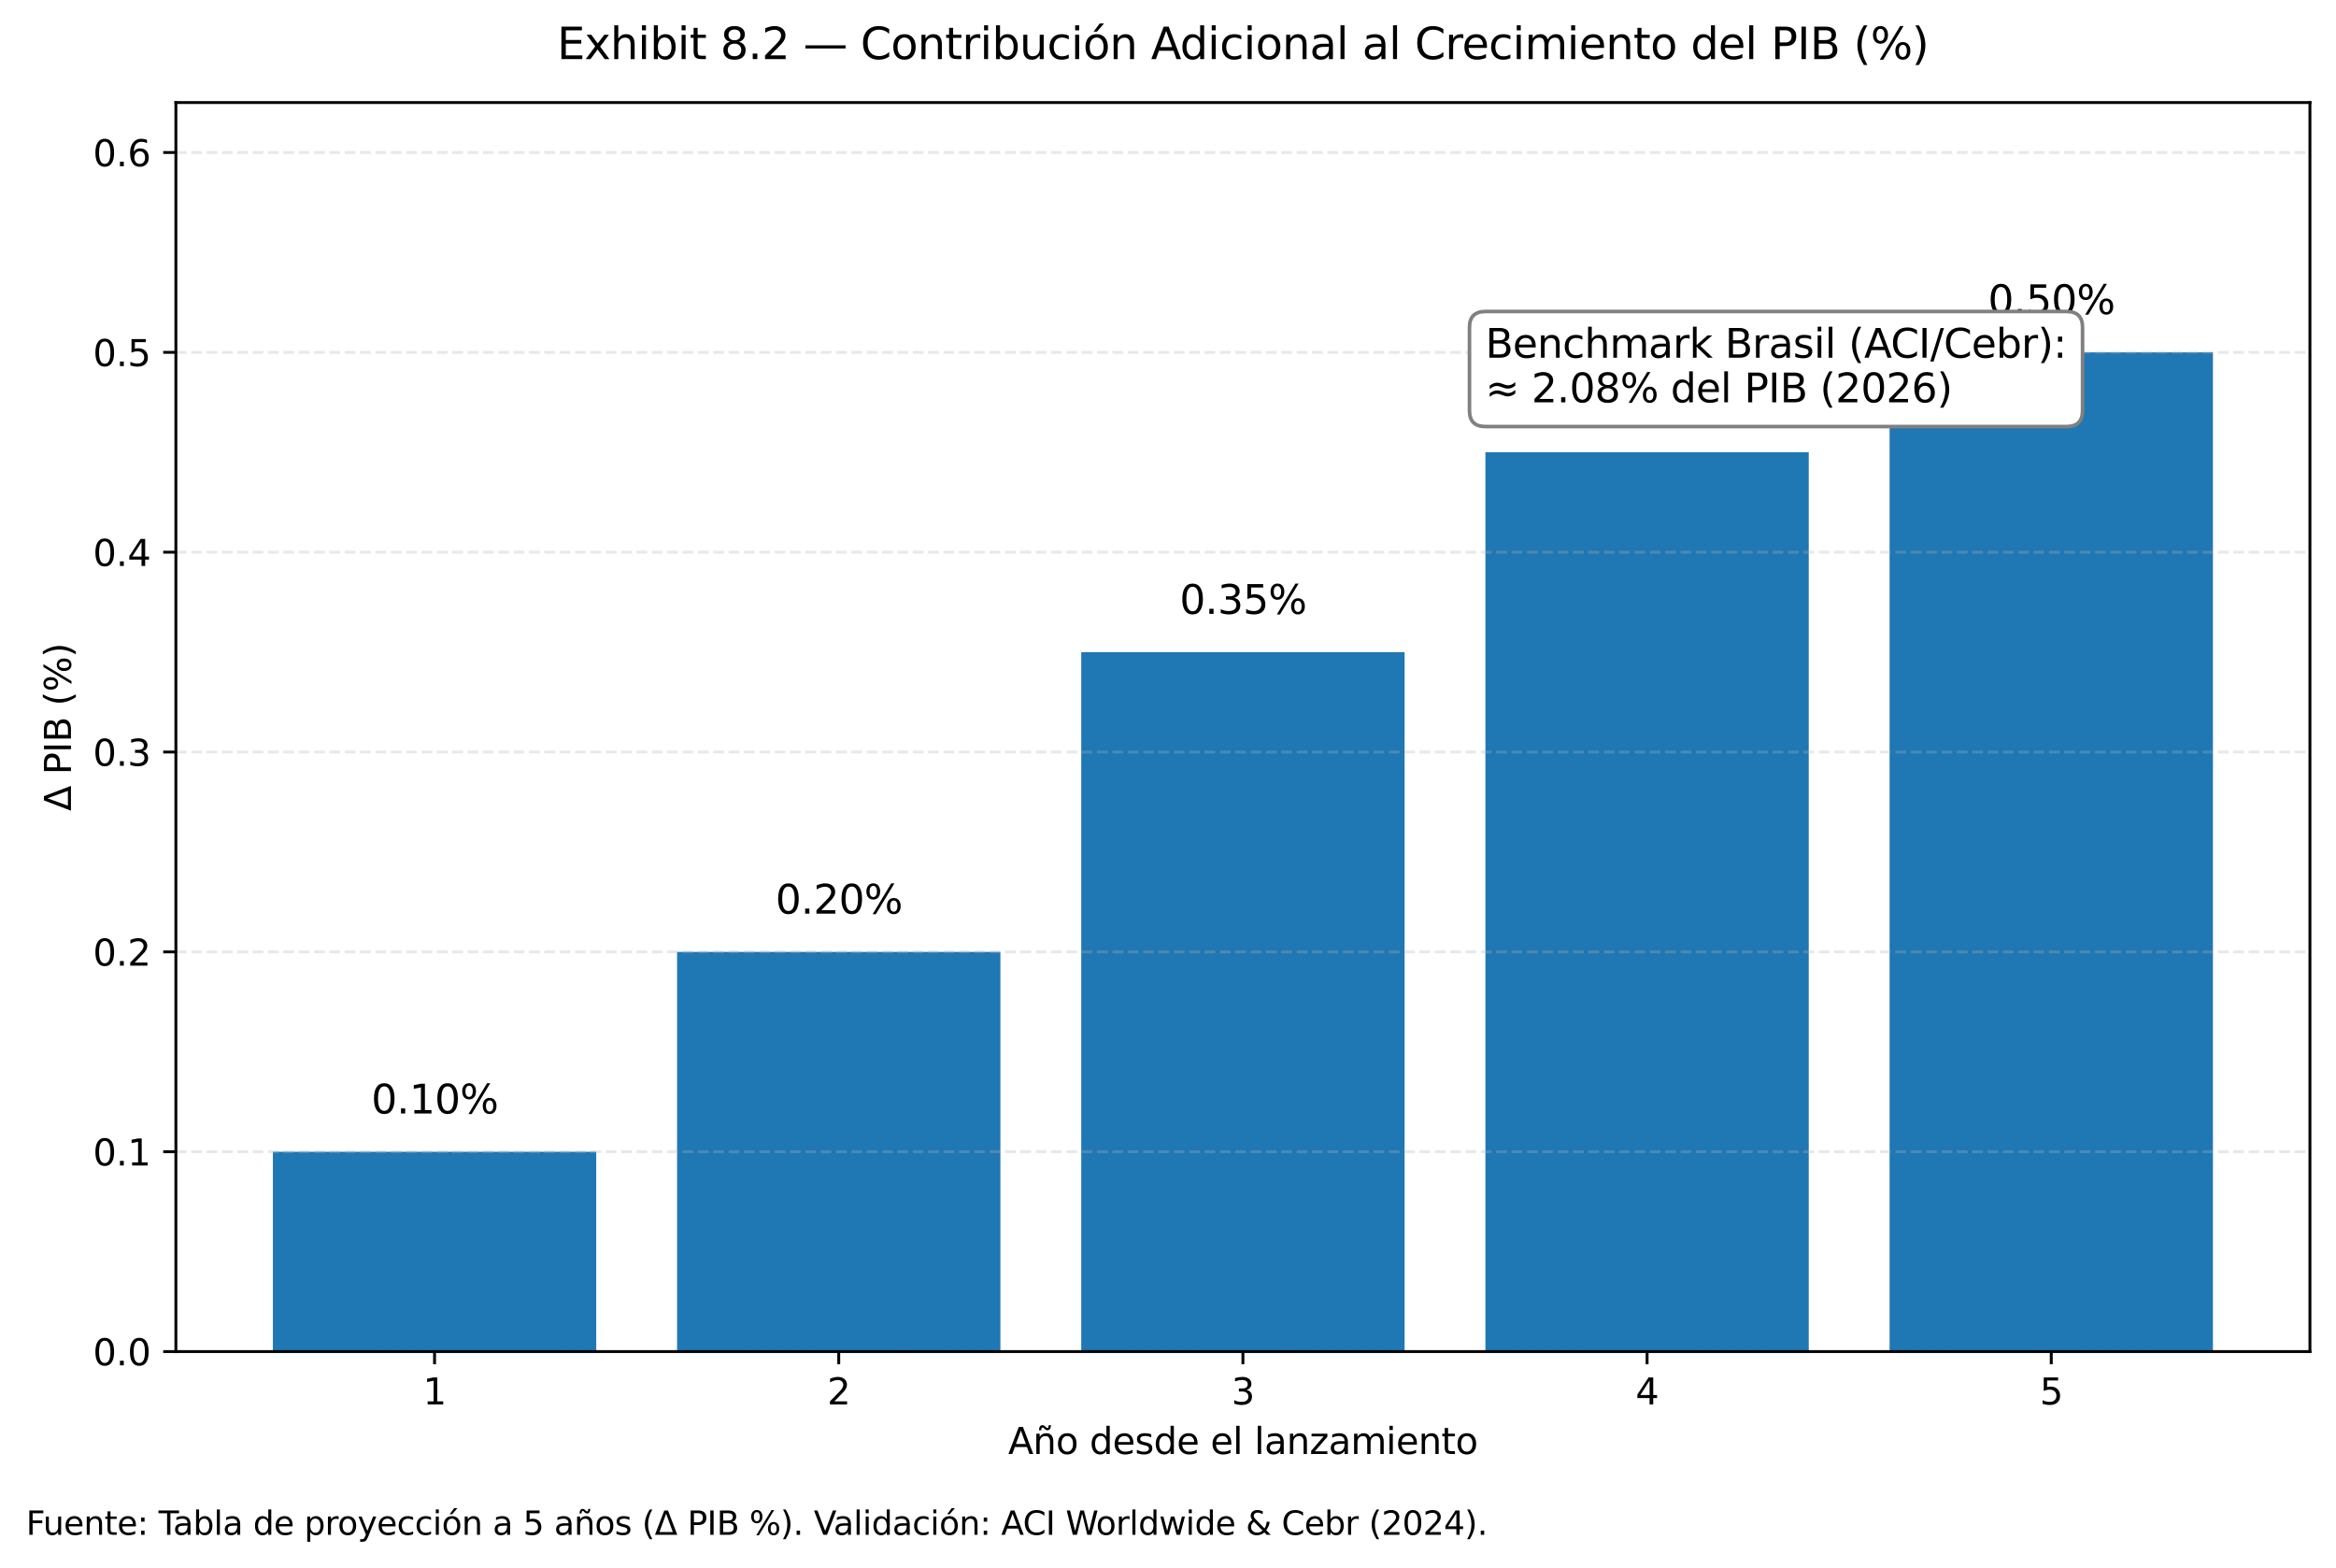 <?xml version="1.0" encoding="utf-8" standalone="no"?>
<!DOCTYPE svg PUBLIC "-//W3C//DTD SVG 1.1//EN"
  "http://www.w3.org/Graphics/SVG/1.1/DTD/svg11.dtd">
<svg xmlns:xlink="http://www.w3.org/1999/xlink" width="645.12pt" height="432.91pt" viewBox="0 0 645.12 432.91" xmlns="http://www.w3.org/2000/svg" version="1.1">
 <defs>
  <style type="text/css">*{stroke-linejoin: round; stroke-linecap: butt}</style>
 </defs>
 <g id="figure_1">
  <g id="patch_1">
   <path d="M -0 432.91 
L 645.12 432.91 
L 645.12 -0 
L -0 -0 
z
" style="fill: #ffffff"/>
  </g>
  <g id="axes_1">
   <g id="patch_2">
    <path d="M 48.575 373.238 
L 637.92 373.238 
L 637.92 28.318 
L 48.575 28.318 
z
" style="fill: #ffffff"/>
   </g>
   <g id="patch_3">
    <path d="M 75.363 373.238 
L 164.658 373.238 
L 164.658 318.051 
L 75.363 318.051 
z
" clip-path="url(#pa8935802e5)" style="fill: #1f77b4"/>
   </g>
   <g id="patch_4">
    <path d="M 186.982 373.238 
L 276.276 373.238 
L 276.276 262.864 
L 186.982 262.864 
z
" clip-path="url(#pa8935802e5)" style="fill: #1f77b4"/>
   </g>
   <g id="patch_5">
    <path d="M 298.6 373.238 
L 387.895 373.238 
L 387.895 180.083 
L 298.6 180.083 
z
" clip-path="url(#pa8935802e5)" style="fill: #1f77b4"/>
   </g>
   <g id="patch_6">
    <path d="M 410.219 373.238 
L 499.513 373.238 
L 499.513 124.896 
L 410.219 124.896 
z
" clip-path="url(#pa8935802e5)" style="fill: #1f77b4"/>
   </g>
   <g id="patch_7">
    <path d="M 521.837 373.238 
L 611.132 373.238 
L 611.132 97.302 
L 521.837 97.302 
z
" clip-path="url(#pa8935802e5)" style="fill: #1f77b4"/>
   </g>
   <g id="matplotlib.axis_1">
    <g id="xtick_1">
     <g id="line2d_1">
      <defs>
       <path id="mb6696c29e8" d="M 0 0 
L 0 3.5 
" style="stroke: #000000; stroke-width: 0.8"/>
      </defs>
      <g>
       <use xlink:href="#mb6696c29e8" x="120.011" y="373.238" style="stroke: #000000; stroke-width: 0.8"/>
      </g>
     </g>
     <g id="text_1">
      <!-- 1 -->
      <g transform="translate(116.83 387.837) scale(0.1 -0.1)">
       <defs>
        <path id="DejaVuSans-31" d="M 794 531 
L 1825 531 
L 1825 4091 
L 703 3866 
L 703 4441 
L 1819 4666 
L 2450 4666 
L 2450 531 
L 3481 531 
L 3481 0 
L 794 0 
L 794 531 
z
" transform="scale(0.016)"/>
       </defs>
       <use xlink:href="#DejaVuSans-31"/>
      </g>
     </g>
    </g>
    <g id="xtick_2">
     <g id="line2d_2">
      <g>
       <use xlink:href="#mb6696c29e8" x="231.629" y="373.238" style="stroke: #000000; stroke-width: 0.8"/>
      </g>
     </g>
     <g id="text_2">
      <!-- 2 -->
      <g transform="translate(228.448 387.837) scale(0.1 -0.1)">
       <defs>
        <path id="DejaVuSans-32" d="M 1228 531 
L 3431 531 
L 3431 0 
L 469 0 
L 469 531 
Q 828 903 1448 1529 
Q 2069 2156 2228 2338 
Q 2531 2678 2651 2914 
Q 2772 3150 2772 3378 
Q 2772 3750 2511 3984 
Q 2250 4219 1831 4219 
Q 1534 4219 1204 4116 
Q 875 4013 500 3803 
L 500 4441 
Q 881 4594 1212 4672 
Q 1544 4750 1819 4750 
Q 2544 4750 2975 4387 
Q 3406 4025 3406 3419 
Q 3406 3131 3298 2873 
Q 3191 2616 2906 2266 
Q 2828 2175 2409 1742 
Q 1991 1309 1228 531 
z
" transform="scale(0.016)"/>
       </defs>
       <use xlink:href="#DejaVuSans-32"/>
      </g>
     </g>
    </g>
    <g id="xtick_3">
     <g id="line2d_3">
      <g>
       <use xlink:href="#mb6696c29e8" x="343.248" y="373.238" style="stroke: #000000; stroke-width: 0.8"/>
      </g>
     </g>
     <g id="text_3">
      <!-- 3 -->
      <g transform="translate(340.066 387.837) scale(0.1 -0.1)">
       <defs>
        <path id="DejaVuSans-33" d="M 2597 2516 
Q 3050 2419 3304 2112 
Q 3559 1806 3559 1356 
Q 3559 666 3084 287 
Q 2609 -91 1734 -91 
Q 1441 -91 1130 -33 
Q 819 25 488 141 
L 488 750 
Q 750 597 1062 519 
Q 1375 441 1716 441 
Q 2309 441 2620 675 
Q 2931 909 2931 1356 
Q 2931 1769 2642 2001 
Q 2353 2234 1838 2234 
L 1294 2234 
L 1294 2753 
L 1863 2753 
Q 2328 2753 2575 2939 
Q 2822 3125 2822 3475 
Q 2822 3834 2567 4026 
Q 2313 4219 1838 4219 
Q 1578 4219 1281 4162 
Q 984 4106 628 3988 
L 628 4550 
Q 988 4650 1302 4700 
Q 1616 4750 1894 4750 
Q 2613 4750 3031 4423 
Q 3450 4097 3450 3541 
Q 3450 3153 3228 2886 
Q 3006 2619 2597 2516 
z
" transform="scale(0.016)"/>
       </defs>
       <use xlink:href="#DejaVuSans-33"/>
      </g>
     </g>
    </g>
    <g id="xtick_4">
     <g id="line2d_4">
      <g>
       <use xlink:href="#mb6696c29e8" x="454.866" y="373.238" style="stroke: #000000; stroke-width: 0.8"/>
      </g>
     </g>
     <g id="text_4">
      <!-- 4 -->
      <g transform="translate(451.685 387.837) scale(0.1 -0.1)">
       <defs>
        <path id="DejaVuSans-34" d="M 2419 4116 
L 825 1625 
L 2419 1625 
L 2419 4116 
z
M 2253 4666 
L 3047 4666 
L 3047 1625 
L 3713 1625 
L 3713 1100 
L 3047 1100 
L 3047 0 
L 2419 0 
L 2419 1100 
L 313 1100 
L 313 1709 
L 2253 4666 
z
" transform="scale(0.016)"/>
       </defs>
       <use xlink:href="#DejaVuSans-34"/>
      </g>
     </g>
    </g>
    <g id="xtick_5">
     <g id="line2d_5">
      <g>
       <use xlink:href="#mb6696c29e8" x="566.484" y="373.238" style="stroke: #000000; stroke-width: 0.8"/>
      </g>
     </g>
     <g id="text_5">
      <!-- 5 -->
      <g transform="translate(563.303 387.837) scale(0.1 -0.1)">
       <defs>
        <path id="DejaVuSans-35" d="M 691 4666 
L 3169 4666 
L 3169 4134 
L 1269 4134 
L 1269 2991 
Q 1406 3038 1543 3061 
Q 1681 3084 1819 3084 
Q 2600 3084 3056 2656 
Q 3513 2228 3513 1497 
Q 3513 744 3044 326 
Q 2575 -91 1722 -91 
Q 1428 -91 1123 -41 
Q 819 9 494 109 
L 494 744 
Q 775 591 1075 516 
Q 1375 441 1709 441 
Q 2250 441 2565 725 
Q 2881 1009 2881 1497 
Q 2881 1984 2565 2268 
Q 2250 2553 1709 2553 
Q 1456 2553 1204 2497 
Q 953 2441 691 2322 
L 691 4666 
z
" transform="scale(0.016)"/>
       </defs>
       <use xlink:href="#DejaVuSans-35"/>
      </g>
     </g>
    </g>
    <g id="text_6">
     <!-- Año desde el lanzamiento -->
     <g transform="translate(278.426 401.515) scale(0.1 -0.1)">
      <defs>
       <path id="DejaVuSans-41" d="M 2188 4044 
L 1331 1722 
L 3047 1722 
L 2188 4044 
z
M 1831 4666 
L 2547 4666 
L 4325 0 
L 3669 0 
L 3244 1197 
L 1141 1197 
L 716 0 
L 50 0 
L 1831 4666 
z
" transform="scale(0.016)"/>
       <path id="DejaVuSans-f1" d="M 3513 2113 
L 3513 0 
L 2938 0 
L 2938 2094 
Q 2938 2591 2744 2837 
Q 2550 3084 2163 3084 
Q 1697 3084 1428 2787 
Q 1159 2491 1159 1978 
L 1159 0 
L 581 0 
L 581 3500 
L 1159 3500 
L 1159 2956 
Q 1366 3272 1645 3428 
Q 1925 3584 2291 3584 
Q 2894 3584 3203 3211 
Q 3513 2838 3513 2113 
z
M 2060 4281 
L 1881 4453 
Q 1813 4516 1761 4545 
Q 1710 4575 1669 4575 
Q 1550 4575 1494 4461 
Q 1438 4347 1431 4091 
L 1041 4091 
Q 1047 4513 1206 4742 
Q 1366 4972 1650 4972 
Q 1769 4972 1869 4928 
Q 1969 4884 2085 4781 
L 2263 4609 
Q 2331 4547 2383 4517 
Q 2435 4488 2475 4488 
Q 2594 4488 2650 4602 
Q 2706 4716 2713 4972 
L 3103 4972 
Q 3097 4550 2937 4320 
Q 2778 4091 2494 4091 
Q 2375 4091 2275 4134 
Q 2175 4178 2060 4281 
z
" transform="scale(0.016)"/>
       <path id="DejaVuSans-6f" d="M 1959 3097 
Q 1497 3097 1228 2736 
Q 959 2375 959 1747 
Q 959 1119 1226 758 
Q 1494 397 1959 397 
Q 2419 397 2687 759 
Q 2956 1122 2956 1747 
Q 2956 2369 2687 2733 
Q 2419 3097 1959 3097 
z
M 1959 3584 
Q 2709 3584 3137 3096 
Q 3566 2609 3566 1747 
Q 3566 888 3137 398 
Q 2709 -91 1959 -91 
Q 1206 -91 779 398 
Q 353 888 353 1747 
Q 353 2609 779 3096 
Q 1206 3584 1959 3584 
z
" transform="scale(0.016)"/>
       <path id="DejaVuSans-20" transform="scale(0.016)"/>
       <path id="DejaVuSans-64" d="M 2906 2969 
L 2906 4863 
L 3481 4863 
L 3481 0 
L 2906 0 
L 2906 525 
Q 2725 213 2448 61 
Q 2172 -91 1784 -91 
Q 1150 -91 751 415 
Q 353 922 353 1747 
Q 353 2572 751 3078 
Q 1150 3584 1784 3584 
Q 2172 3584 2448 3432 
Q 2725 3281 2906 2969 
z
M 947 1747 
Q 947 1113 1208 752 
Q 1469 391 1925 391 
Q 2381 391 2643 752 
Q 2906 1113 2906 1747 
Q 2906 2381 2643 2742 
Q 2381 3103 1925 3103 
Q 1469 3103 1208 2742 
Q 947 2381 947 1747 
z
" transform="scale(0.016)"/>
       <path id="DejaVuSans-65" d="M 3597 1894 
L 3597 1613 
L 953 1613 
Q 991 1019 1311 708 
Q 1631 397 2203 397 
Q 2534 397 2845 478 
Q 3156 559 3463 722 
L 3463 178 
Q 3153 47 2828 -22 
Q 2503 -91 2169 -91 
Q 1331 -91 842 396 
Q 353 884 353 1716 
Q 353 2575 817 3079 
Q 1281 3584 2069 3584 
Q 2775 3584 3186 3129 
Q 3597 2675 3597 1894 
z
M 3022 2063 
Q 3016 2534 2758 2815 
Q 2500 3097 2075 3097 
Q 1594 3097 1305 2825 
Q 1016 2553 972 2059 
L 3022 2063 
z
" transform="scale(0.016)"/>
       <path id="DejaVuSans-73" d="M 2834 3397 
L 2834 2853 
Q 2591 2978 2328 3040 
Q 2066 3103 1784 3103 
Q 1356 3103 1142 2972 
Q 928 2841 928 2578 
Q 928 2378 1081 2264 
Q 1234 2150 1697 2047 
L 1894 2003 
Q 2506 1872 2764 1633 
Q 3022 1394 3022 966 
Q 3022 478 2636 193 
Q 2250 -91 1575 -91 
Q 1294 -91 989 -36 
Q 684 19 347 128 
L 347 722 
Q 666 556 975 473 
Q 1284 391 1588 391 
Q 1994 391 2212 530 
Q 2431 669 2431 922 
Q 2431 1156 2273 1281 
Q 2116 1406 1581 1522 
L 1381 1569 
Q 847 1681 609 1914 
Q 372 2147 372 2553 
Q 372 3047 722 3315 
Q 1072 3584 1716 3584 
Q 2034 3584 2315 3537 
Q 2597 3491 2834 3397 
z
" transform="scale(0.016)"/>
       <path id="DejaVuSans-6c" d="M 603 4863 
L 1178 4863 
L 1178 0 
L 603 0 
L 603 4863 
z
" transform="scale(0.016)"/>
       <path id="DejaVuSans-61" d="M 2194 1759 
Q 1497 1759 1228 1600 
Q 959 1441 959 1056 
Q 959 750 1161 570 
Q 1363 391 1709 391 
Q 2188 391 2477 730 
Q 2766 1069 2766 1631 
L 2766 1759 
L 2194 1759 
z
M 3341 1997 
L 3341 0 
L 2766 0 
L 2766 531 
Q 2569 213 2275 61 
Q 1981 -91 1556 -91 
Q 1019 -91 701 211 
Q 384 513 384 1019 
Q 384 1609 779 1909 
Q 1175 2209 1959 2209 
L 2766 2209 
L 2766 2266 
Q 2766 2663 2505 2880 
Q 2244 3097 1772 3097 
Q 1472 3097 1187 3025 
Q 903 2953 641 2809 
L 641 3341 
Q 956 3463 1253 3523 
Q 1550 3584 1831 3584 
Q 2591 3584 2966 3190 
Q 3341 2797 3341 1997 
z
" transform="scale(0.016)"/>
       <path id="DejaVuSans-6e" d="M 3513 2113 
L 3513 0 
L 2938 0 
L 2938 2094 
Q 2938 2591 2744 2837 
Q 2550 3084 2163 3084 
Q 1697 3084 1428 2787 
Q 1159 2491 1159 1978 
L 1159 0 
L 581 0 
L 581 3500 
L 1159 3500 
L 1159 2956 
Q 1366 3272 1645 3428 
Q 1925 3584 2291 3584 
Q 2894 3584 3203 3211 
Q 3513 2838 3513 2113 
z
" transform="scale(0.016)"/>
       <path id="DejaVuSans-7a" d="M 353 3500 
L 3084 3500 
L 3084 2975 
L 922 459 
L 3084 459 
L 3084 0 
L 275 0 
L 275 525 
L 2438 3041 
L 353 3041 
L 353 3500 
z
" transform="scale(0.016)"/>
       <path id="DejaVuSans-6d" d="M 3328 2828 
Q 3544 3216 3844 3400 
Q 4144 3584 4550 3584 
Q 5097 3584 5394 3201 
Q 5691 2819 5691 2113 
L 5691 0 
L 5113 0 
L 5113 2094 
Q 5113 2597 4934 2840 
Q 4756 3084 4391 3084 
Q 3944 3084 3684 2787 
Q 3425 2491 3425 1978 
L 3425 0 
L 2847 0 
L 2847 2094 
Q 2847 2600 2669 2842 
Q 2491 3084 2119 3084 
Q 1678 3084 1418 2786 
Q 1159 2488 1159 1978 
L 1159 0 
L 581 0 
L 581 3500 
L 1159 3500 
L 1159 2956 
Q 1356 3278 1631 3431 
Q 1906 3584 2284 3584 
Q 2666 3584 2933 3390 
Q 3200 3197 3328 2828 
z
" transform="scale(0.016)"/>
       <path id="DejaVuSans-69" d="M 603 3500 
L 1178 3500 
L 1178 0 
L 603 0 
L 603 3500 
z
M 603 4863 
L 1178 4863 
L 1178 4134 
L 603 4134 
L 603 4863 
z
" transform="scale(0.016)"/>
       <path id="DejaVuSans-74" d="M 1172 4494 
L 1172 3500 
L 2356 3500 
L 2356 3053 
L 1172 3053 
L 1172 1153 
Q 1172 725 1289 603 
Q 1406 481 1766 481 
L 2356 481 
L 2356 0 
L 1766 0 
Q 1100 0 847 248 
Q 594 497 594 1153 
L 594 3053 
L 172 3053 
L 172 3500 
L 594 3500 
L 594 4494 
L 1172 4494 
z
" transform="scale(0.016)"/>
      </defs>
      <use xlink:href="#DejaVuSans-41"/>
      <use xlink:href="#DejaVuSans-f1" transform="translate(68.408 0)"/>
      <use xlink:href="#DejaVuSans-6f" transform="translate(131.787 0)"/>
      <use xlink:href="#DejaVuSans-20" transform="translate(192.969 0)"/>
      <use xlink:href="#DejaVuSans-64" transform="translate(224.756 0)"/>
      <use xlink:href="#DejaVuSans-65" transform="translate(288.232 0)"/>
      <use xlink:href="#DejaVuSans-73" transform="translate(349.756 0)"/>
      <use xlink:href="#DejaVuSans-64" transform="translate(401.855 0)"/>
      <use xlink:href="#DejaVuSans-65" transform="translate(465.332 0)"/>
      <use xlink:href="#DejaVuSans-20" transform="translate(526.855 0)"/>
      <use xlink:href="#DejaVuSans-65" transform="translate(558.643 0)"/>
      <use xlink:href="#DejaVuSans-6c" transform="translate(620.166 0)"/>
      <use xlink:href="#DejaVuSans-20" transform="translate(647.949 0)"/>
      <use xlink:href="#DejaVuSans-6c" transform="translate(679.736 0)"/>
      <use xlink:href="#DejaVuSans-61" transform="translate(707.52 0)"/>
      <use xlink:href="#DejaVuSans-6e" transform="translate(768.799 0)"/>
      <use xlink:href="#DejaVuSans-7a" transform="translate(832.178 0)"/>
      <use xlink:href="#DejaVuSans-61" transform="translate(884.668 0)"/>
      <use xlink:href="#DejaVuSans-6d" transform="translate(945.947 0)"/>
      <use xlink:href="#DejaVuSans-69" transform="translate(1043.359 0)"/>
      <use xlink:href="#DejaVuSans-65" transform="translate(1071.143 0)"/>
      <use xlink:href="#DejaVuSans-6e" transform="translate(1132.666 0)"/>
      <use xlink:href="#DejaVuSans-74" transform="translate(1196.045 0)"/>
      <use xlink:href="#DejaVuSans-6f" transform="translate(1235.254 0)"/>
     </g>
    </g>
   </g>
   <g id="matplotlib.axis_2">
    <g id="ytick_1">
     <g id="line2d_6">
      <path d="M 48.575 373.238 
L 637.92 373.238 
" clip-path="url(#pa8935802e5)" style="fill: none; stroke-dasharray: 2.96,1.28; stroke-dashoffset: 0; stroke: #b0b0b0; stroke-opacity: 0.3; stroke-width: 0.8"/>
     </g>
     <g id="line2d_7">
      <defs>
       <path id="m78b0bf4c7f" d="M 0 0 
L -3.5 0 
" style="stroke: #000000; stroke-width: 0.8"/>
      </defs>
      <g>
       <use xlink:href="#m78b0bf4c7f" x="48.575" y="373.238" style="stroke: #000000; stroke-width: 0.8"/>
      </g>
     </g>
     <g id="text_7">
      <!-- 0.0 -->
      <g transform="translate(25.672 377.037) scale(0.1 -0.1)">
       <defs>
        <path id="DejaVuSans-30" d="M 2034 4250 
Q 1547 4250 1301 3770 
Q 1056 3291 1056 2328 
Q 1056 1369 1301 889 
Q 1547 409 2034 409 
Q 2525 409 2770 889 
Q 3016 1369 3016 2328 
Q 3016 3291 2770 3770 
Q 2525 4250 2034 4250 
z
M 2034 4750 
Q 2819 4750 3233 4129 
Q 3647 3509 3647 2328 
Q 3647 1150 3233 529 
Q 2819 -91 2034 -91 
Q 1250 -91 836 529 
Q 422 1150 422 2328 
Q 422 3509 836 4129 
Q 1250 4750 2034 4750 
z
" transform="scale(0.016)"/>
        <path id="DejaVuSans-2e" d="M 684 794 
L 1344 794 
L 1344 0 
L 684 0 
L 684 794 
z
" transform="scale(0.016)"/>
       </defs>
       <use xlink:href="#DejaVuSans-30"/>
       <use xlink:href="#DejaVuSans-2e" transform="translate(63.623 0)"/>
       <use xlink:href="#DejaVuSans-30" transform="translate(95.41 0)"/>
      </g>
     </g>
    </g>
    <g id="ytick_2">
     <g id="line2d_8">
      <path d="M 48.575 318.051 
L 637.92 318.051 
" clip-path="url(#pa8935802e5)" style="fill: none; stroke-dasharray: 2.96,1.28; stroke-dashoffset: 0; stroke: #b0b0b0; stroke-opacity: 0.3; stroke-width: 0.8"/>
     </g>
     <g id="line2d_9">
      <g>
       <use xlink:href="#m78b0bf4c7f" x="48.575" y="318.051" style="stroke: #000000; stroke-width: 0.8"/>
      </g>
     </g>
     <g id="text_8">
      <!-- 0.1 -->
      <g transform="translate(25.672 321.85) scale(0.1 -0.1)">
       <use xlink:href="#DejaVuSans-30"/>
       <use xlink:href="#DejaVuSans-2e" transform="translate(63.623 0)"/>
       <use xlink:href="#DejaVuSans-31" transform="translate(95.41 0)"/>
      </g>
     </g>
    </g>
    <g id="ytick_3">
     <g id="line2d_10">
      <path d="M 48.575 262.864 
L 637.92 262.864 
" clip-path="url(#pa8935802e5)" style="fill: none; stroke-dasharray: 2.96,1.28; stroke-dashoffset: 0; stroke: #b0b0b0; stroke-opacity: 0.3; stroke-width: 0.8"/>
     </g>
     <g id="line2d_11">
      <g>
       <use xlink:href="#m78b0bf4c7f" x="48.575" y="262.864" style="stroke: #000000; stroke-width: 0.8"/>
      </g>
     </g>
     <g id="text_9">
      <!-- 0.2 -->
      <g transform="translate(25.672 266.663) scale(0.1 -0.1)">
       <use xlink:href="#DejaVuSans-30"/>
       <use xlink:href="#DejaVuSans-2e" transform="translate(63.623 0)"/>
       <use xlink:href="#DejaVuSans-32" transform="translate(95.41 0)"/>
      </g>
     </g>
    </g>
    <g id="ytick_4">
     <g id="line2d_12">
      <path d="M 48.575 207.677 
L 637.92 207.677 
" clip-path="url(#pa8935802e5)" style="fill: none; stroke-dasharray: 2.96,1.28; stroke-dashoffset: 0; stroke: #b0b0b0; stroke-opacity: 0.3; stroke-width: 0.8"/>
     </g>
     <g id="line2d_13">
      <g>
       <use xlink:href="#m78b0bf4c7f" x="48.575" y="207.677" style="stroke: #000000; stroke-width: 0.8"/>
      </g>
     </g>
     <g id="text_10">
      <!-- 0.3 -->
      <g transform="translate(25.672 211.476) scale(0.1 -0.1)">
       <use xlink:href="#DejaVuSans-30"/>
       <use xlink:href="#DejaVuSans-2e" transform="translate(63.623 0)"/>
       <use xlink:href="#DejaVuSans-33" transform="translate(95.41 0)"/>
      </g>
     </g>
    </g>
    <g id="ytick_5">
     <g id="line2d_14">
      <path d="M 48.575 152.489 
L 637.92 152.489 
" clip-path="url(#pa8935802e5)" style="fill: none; stroke-dasharray: 2.96,1.28; stroke-dashoffset: 0; stroke: #b0b0b0; stroke-opacity: 0.3; stroke-width: 0.8"/>
     </g>
     <g id="line2d_15">
      <g>
       <use xlink:href="#m78b0bf4c7f" x="48.575" y="152.489" style="stroke: #000000; stroke-width: 0.8"/>
      </g>
     </g>
     <g id="text_11">
      <!-- 0.4 -->
      <g transform="translate(25.672 156.289) scale(0.1 -0.1)">
       <use xlink:href="#DejaVuSans-30"/>
       <use xlink:href="#DejaVuSans-2e" transform="translate(63.623 0)"/>
       <use xlink:href="#DejaVuSans-34" transform="translate(95.41 0)"/>
      </g>
     </g>
    </g>
    <g id="ytick_6">
     <g id="line2d_16">
      <path d="M 48.575 97.302 
L 637.92 97.302 
" clip-path="url(#pa8935802e5)" style="fill: none; stroke-dasharray: 2.96,1.28; stroke-dashoffset: 0; stroke: #b0b0b0; stroke-opacity: 0.3; stroke-width: 0.8"/>
     </g>
     <g id="line2d_17">
      <g>
       <use xlink:href="#m78b0bf4c7f" x="48.575" y="97.302" style="stroke: #000000; stroke-width: 0.8"/>
      </g>
     </g>
     <g id="text_12">
      <!-- 0.5 -->
      <g transform="translate(25.672 101.101) scale(0.1 -0.1)">
       <use xlink:href="#DejaVuSans-30"/>
       <use xlink:href="#DejaVuSans-2e" transform="translate(63.623 0)"/>
       <use xlink:href="#DejaVuSans-35" transform="translate(95.41 0)"/>
      </g>
     </g>
    </g>
    <g id="ytick_7">
     <g id="line2d_18">
      <path d="M 48.575 42.115 
L 637.92 42.115 
" clip-path="url(#pa8935802e5)" style="fill: none; stroke-dasharray: 2.96,1.28; stroke-dashoffset: 0; stroke: #b0b0b0; stroke-opacity: 0.3; stroke-width: 0.8"/>
     </g>
     <g id="line2d_19">
      <g>
       <use xlink:href="#m78b0bf4c7f" x="48.575" y="42.115" style="stroke: #000000; stroke-width: 0.8"/>
      </g>
     </g>
     <g id="text_13">
      <!-- 0.6 -->
      <g transform="translate(25.672 45.914) scale(0.1 -0.1)">
       <defs>
        <path id="DejaVuSans-36" d="M 2113 2584 
Q 1688 2584 1439 2293 
Q 1191 2003 1191 1497 
Q 1191 994 1439 701 
Q 1688 409 2113 409 
Q 2538 409 2786 701 
Q 3034 994 3034 1497 
Q 3034 2003 2786 2293 
Q 2538 2584 2113 2584 
z
M 3366 4563 
L 3366 3988 
Q 3128 4100 2886 4159 
Q 2644 4219 2406 4219 
Q 1781 4219 1451 3797 
Q 1122 3375 1075 2522 
Q 1259 2794 1537 2939 
Q 1816 3084 2150 3084 
Q 2853 3084 3261 2657 
Q 3669 2231 3669 1497 
Q 3669 778 3244 343 
Q 2819 -91 2113 -91 
Q 1303 -91 875 529 
Q 447 1150 447 2328 
Q 447 3434 972 4092 
Q 1497 4750 2381 4750 
Q 2619 4750 2861 4703 
Q 3103 4656 3366 4563 
z
" transform="scale(0.016)"/>
       </defs>
       <use xlink:href="#DejaVuSans-30"/>
       <use xlink:href="#DejaVuSans-2e" transform="translate(63.623 0)"/>
       <use xlink:href="#DejaVuSans-36" transform="translate(95.41 0)"/>
      </g>
     </g>
    </g>
    <g id="text_14">
     <!-- Δ PIB (%) -->
     <g transform="translate(19.592 223.949) rotate(-90) scale(0.1 -0.1)">
      <defs>
       <path id="DejaVuSans-394" d="M 2188 4044 
L 906 525 
L 3472 525 
L 2188 4044 
z
M 50 0 
L 1831 4666 
L 2547 4666 
L 4325 0 
L 50 0 
z
" transform="scale(0.016)"/>
       <path id="DejaVuSans-50" d="M 1259 4147 
L 1259 2394 
L 2053 2394 
Q 2494 2394 2734 2622 
Q 2975 2850 2975 3272 
Q 2975 3691 2734 3919 
Q 2494 4147 2053 4147 
L 1259 4147 
z
M 628 4666 
L 2053 4666 
Q 2838 4666 3239 4311 
Q 3641 3956 3641 3272 
Q 3641 2581 3239 2228 
Q 2838 1875 2053 1875 
L 1259 1875 
L 1259 0 
L 628 0 
L 628 4666 
z
" transform="scale(0.016)"/>
       <path id="DejaVuSans-49" d="M 628 4666 
L 1259 4666 
L 1259 0 
L 628 0 
L 628 4666 
z
" transform="scale(0.016)"/>
       <path id="DejaVuSans-42" d="M 1259 2228 
L 1259 519 
L 2272 519 
Q 2781 519 3026 730 
Q 3272 941 3272 1375 
Q 3272 1813 3026 2020 
Q 2781 2228 2272 2228 
L 1259 2228 
z
M 1259 4147 
L 1259 2741 
L 2194 2741 
Q 2656 2741 2882 2914 
Q 3109 3088 3109 3444 
Q 3109 3797 2882 3972 
Q 2656 4147 2194 4147 
L 1259 4147 
z
M 628 4666 
L 2241 4666 
Q 2963 4666 3353 4366 
Q 3744 4066 3744 3513 
Q 3744 3084 3544 2831 
Q 3344 2578 2956 2516 
Q 3422 2416 3680 2098 
Q 3938 1781 3938 1306 
Q 3938 681 3513 340 
Q 3088 0 2303 0 
L 628 0 
L 628 4666 
z
" transform="scale(0.016)"/>
       <path id="DejaVuSans-28" d="M 1984 4856 
Q 1566 4138 1362 3434 
Q 1159 2731 1159 2009 
Q 1159 1288 1364 580 
Q 1569 -128 1984 -844 
L 1484 -844 
Q 1016 -109 783 600 
Q 550 1309 550 2009 
Q 550 2706 781 3412 
Q 1013 4119 1484 4856 
L 1984 4856 
z
" transform="scale(0.016)"/>
       <path id="DejaVuSans-25" d="M 4653 2053 
Q 4381 2053 4226 1822 
Q 4072 1591 4072 1178 
Q 4072 772 4226 539 
Q 4381 306 4653 306 
Q 4919 306 5073 539 
Q 5228 772 5228 1178 
Q 5228 1588 5073 1820 
Q 4919 2053 4653 2053 
z
M 4653 2450 
Q 5147 2450 5437 2106 
Q 5728 1763 5728 1178 
Q 5728 594 5436 251 
Q 5144 -91 4653 -91 
Q 4153 -91 3862 251 
Q 3572 594 3572 1178 
Q 3572 1766 3864 2108 
Q 4156 2450 4653 2450 
z
M 1428 4353 
Q 1159 4353 1004 4120 
Q 850 3888 850 3481 
Q 850 3069 1003 2837 
Q 1156 2606 1428 2606 
Q 1700 2606 1854 2837 
Q 2009 3069 2009 3481 
Q 2009 3884 1853 4118 
Q 1697 4353 1428 4353 
z
M 4250 4750 
L 4750 4750 
L 1831 -91 
L 1331 -91 
L 4250 4750 
z
M 1428 4750 
Q 1922 4750 2215 4408 
Q 2509 4066 2509 3481 
Q 2509 2891 2217 2550 
Q 1925 2209 1428 2209 
Q 931 2209 642 2551 
Q 353 2894 353 3481 
Q 353 4063 643 4406 
Q 934 4750 1428 4750 
z
" transform="scale(0.016)"/>
       <path id="DejaVuSans-29" d="M 513 4856 
L 1013 4856 
Q 1481 4119 1714 3412 
Q 1947 2706 1947 2009 
Q 1947 1309 1714 600 
Q 1481 -109 1013 -844 
L 513 -844 
Q 928 -128 1133 580 
Q 1338 1288 1338 2009 
Q 1338 2731 1133 3434 
Q 928 4138 513 4856 
z
" transform="scale(0.016)"/>
      </defs>
      <use xlink:href="#DejaVuSans-394"/>
      <use xlink:href="#DejaVuSans-20" transform="translate(68.408 0)"/>
      <use xlink:href="#DejaVuSans-50" transform="translate(100.195 0)"/>
      <use xlink:href="#DejaVuSans-49" transform="translate(160.498 0)"/>
      <use xlink:href="#DejaVuSans-42" transform="translate(189.99 0)"/>
      <use xlink:href="#DejaVuSans-20" transform="translate(258.594 0)"/>
      <use xlink:href="#DejaVuSans-28" transform="translate(290.381 0)"/>
      <use xlink:href="#DejaVuSans-25" transform="translate(329.395 0)"/>
      <use xlink:href="#DejaVuSans-29" transform="translate(424.414 0)"/>
     </g>
    </g>
   </g>
   <g id="patch_8">
    <path d="M 48.575 373.238 
L 48.575 28.318 
" style="fill: none; stroke: #000000; stroke-width: 0.8; stroke-linejoin: miter; stroke-linecap: square"/>
   </g>
   <g id="patch_9">
    <path d="M 637.92 373.238 
L 637.92 28.318 
" style="fill: none; stroke: #000000; stroke-width: 0.8; stroke-linejoin: miter; stroke-linecap: square"/>
   </g>
   <g id="patch_10">
    <path d="M 48.575 373.238 
L 637.92 373.238 
" style="fill: none; stroke: #000000; stroke-width: 0.8; stroke-linejoin: miter; stroke-linecap: square"/>
   </g>
   <g id="patch_11">
    <path d="M 48.575 28.318 
L 637.92 28.318 
" style="fill: none; stroke: #000000; stroke-width: 0.8; stroke-linejoin: miter; stroke-linecap: square"/>
   </g>
   <g id="text_15">
    <!-- 0.10% -->
    <g transform="translate(102.539 307.485) scale(0.11 -0.11)">
     <use xlink:href="#DejaVuSans-30"/>
     <use xlink:href="#DejaVuSans-2e" transform="translate(63.623 0)"/>
     <use xlink:href="#DejaVuSans-31" transform="translate(95.41 0)"/>
     <use xlink:href="#DejaVuSans-30" transform="translate(159.033 0)"/>
     <use xlink:href="#DejaVuSans-25" transform="translate(222.656 0)"/>
    </g>
   </g>
   <g id="text_16">
    <!-- 0.20% -->
    <g transform="translate(214.157 252.298) scale(0.11 -0.11)">
     <use xlink:href="#DejaVuSans-30"/>
     <use xlink:href="#DejaVuSans-2e" transform="translate(63.623 0)"/>
     <use xlink:href="#DejaVuSans-32" transform="translate(95.41 0)"/>
     <use xlink:href="#DejaVuSans-30" transform="translate(159.033 0)"/>
     <use xlink:href="#DejaVuSans-25" transform="translate(222.656 0)"/>
    </g>
   </g>
   <g id="text_17">
    <!-- 0.35% -->
    <g transform="translate(325.776 169.517) scale(0.11 -0.11)">
     <use xlink:href="#DejaVuSans-30"/>
     <use xlink:href="#DejaVuSans-2e" transform="translate(63.623 0)"/>
     <use xlink:href="#DejaVuSans-33" transform="translate(95.41 0)"/>
     <use xlink:href="#DejaVuSans-35" transform="translate(159.033 0)"/>
     <use xlink:href="#DejaVuSans-25" transform="translate(222.656 0)"/>
    </g>
   </g>
   <g id="text_18">
    <!-- 0.45% -->
    <g transform="translate(437.394 114.33) scale(0.11 -0.11)">
     <use xlink:href="#DejaVuSans-30"/>
     <use xlink:href="#DejaVuSans-2e" transform="translate(63.623 0)"/>
     <use xlink:href="#DejaVuSans-34" transform="translate(95.41 0)"/>
     <use xlink:href="#DejaVuSans-35" transform="translate(159.033 0)"/>
     <use xlink:href="#DejaVuSans-25" transform="translate(222.656 0)"/>
    </g>
   </g>
   <g id="text_19">
    <!-- 0.50% -->
    <g transform="translate(549.012 86.736) scale(0.11 -0.11)">
     <use xlink:href="#DejaVuSans-30"/>
     <use xlink:href="#DejaVuSans-2e" transform="translate(63.623 0)"/>
     <use xlink:href="#DejaVuSans-35" transform="translate(95.41 0)"/>
     <use xlink:href="#DejaVuSans-30" transform="translate(159.033 0)"/>
     <use xlink:href="#DejaVuSans-25" transform="translate(222.656 0)"/>
    </g>
   </g>
   <g id="patch_12">
    <path d="M 492.471 101.784 
Q 528.481 99.603 563.376 97.49 
" style="fill: none; stroke: #000000; stroke-linecap: round"/>
    <path d="M 558.851 95.56 
L 563.376 97.49 
L 559.117 99.952 
" style="fill: none; stroke: #000000; stroke-linecap: round"/>
   </g>
   <g id="text_20">
    <g id="patch_13">
     <path d="M 410.219 117.787 
L 570.724 117.787 
Q 575.124 117.787 575.124 113.387 
L 575.124 90.423 
Q 575.124 86.023 570.724 86.023 
L 410.219 86.023 
Q 405.819 86.023 405.819 90.423 
L 405.819 113.387 
Q 405.819 117.787 410.219 117.787 
z
" style="fill: #ffffff; stroke: #808080; stroke-linejoin: miter"/>
    </g>
    <!-- Benchmark Brasil (ACI/Cebr): -->
    <g transform="translate(410.219 98.781) scale(0.11 -0.11)">
     <defs>
      <path id="DejaVuSans-63" d="M 3122 3366 
L 3122 2828 
Q 2878 2963 2633 3030 
Q 2388 3097 2138 3097 
Q 1578 3097 1268 2742 
Q 959 2388 959 1747 
Q 959 1106 1268 751 
Q 1578 397 2138 397 
Q 2388 397 2633 464 
Q 2878 531 3122 666 
L 3122 134 
Q 2881 22 2623 -34 
Q 2366 -91 2075 -91 
Q 1284 -91 818 406 
Q 353 903 353 1747 
Q 353 2603 823 3093 
Q 1294 3584 2113 3584 
Q 2378 3584 2631 3529 
Q 2884 3475 3122 3366 
z
" transform="scale(0.016)"/>
      <path id="DejaVuSans-68" d="M 3513 2113 
L 3513 0 
L 2938 0 
L 2938 2094 
Q 2938 2591 2744 2837 
Q 2550 3084 2163 3084 
Q 1697 3084 1428 2787 
Q 1159 2491 1159 1978 
L 1159 0 
L 581 0 
L 581 4863 
L 1159 4863 
L 1159 2956 
Q 1366 3272 1645 3428 
Q 1925 3584 2291 3584 
Q 2894 3584 3203 3211 
Q 3513 2838 3513 2113 
z
" transform="scale(0.016)"/>
      <path id="DejaVuSans-72" d="M 2631 2963 
Q 2534 3019 2420 3045 
Q 2306 3072 2169 3072 
Q 1681 3072 1420 2755 
Q 1159 2438 1159 1844 
L 1159 0 
L 581 0 
L 581 3500 
L 1159 3500 
L 1159 2956 
Q 1341 3275 1631 3429 
Q 1922 3584 2338 3584 
Q 2397 3584 2469 3576 
Q 2541 3569 2628 3553 
L 2631 2963 
z
" transform="scale(0.016)"/>
      <path id="DejaVuSans-6b" d="M 581 4863 
L 1159 4863 
L 1159 1991 
L 2875 3500 
L 3609 3500 
L 1753 1863 
L 3688 0 
L 2938 0 
L 1159 1709 
L 1159 0 
L 581 0 
L 581 4863 
z
" transform="scale(0.016)"/>
      <path id="DejaVuSans-43" d="M 4122 4306 
L 4122 3641 
Q 3803 3938 3442 4084 
Q 3081 4231 2675 4231 
Q 1875 4231 1450 3742 
Q 1025 3253 1025 2328 
Q 1025 1406 1450 917 
Q 1875 428 2675 428 
Q 3081 428 3442 575 
Q 3803 722 4122 1019 
L 4122 359 
Q 3791 134 3420 21 
Q 3050 -91 2638 -91 
Q 1578 -91 968 557 
Q 359 1206 359 2328 
Q 359 3453 968 4101 
Q 1578 4750 2638 4750 
Q 3056 4750 3426 4639 
Q 3797 4528 4122 4306 
z
" transform="scale(0.016)"/>
      <path id="DejaVuSans-2f" d="M 1625 4666 
L 2156 4666 
L 531 -594 
L 0 -594 
L 1625 4666 
z
" transform="scale(0.016)"/>
      <path id="DejaVuSans-62" d="M 3116 1747 
Q 3116 2381 2855 2742 
Q 2594 3103 2138 3103 
Q 1681 3103 1420 2742 
Q 1159 2381 1159 1747 
Q 1159 1113 1420 752 
Q 1681 391 2138 391 
Q 2594 391 2855 752 
Q 3116 1113 3116 1747 
z
M 1159 2969 
Q 1341 3281 1617 3432 
Q 1894 3584 2278 3584 
Q 2916 3584 3314 3078 
Q 3713 2572 3713 1747 
Q 3713 922 3314 415 
Q 2916 -91 2278 -91 
Q 1894 -91 1617 61 
Q 1341 213 1159 525 
L 1159 0 
L 581 0 
L 581 4863 
L 1159 4863 
L 1159 2969 
z
" transform="scale(0.016)"/>
      <path id="DejaVuSans-3a" d="M 750 794 
L 1409 794 
L 1409 0 
L 750 0 
L 750 794 
z
M 750 3309 
L 1409 3309 
L 1409 2516 
L 750 2516 
L 750 3309 
z
" transform="scale(0.016)"/>
     </defs>
     <use xlink:href="#DejaVuSans-42"/>
     <use xlink:href="#DejaVuSans-65" transform="translate(68.604 0)"/>
     <use xlink:href="#DejaVuSans-6e" transform="translate(130.127 0)"/>
     <use xlink:href="#DejaVuSans-63" transform="translate(193.506 0)"/>
     <use xlink:href="#DejaVuSans-68" transform="translate(248.486 0)"/>
     <use xlink:href="#DejaVuSans-6d" transform="translate(311.865 0)"/>
     <use xlink:href="#DejaVuSans-61" transform="translate(409.277 0)"/>
     <use xlink:href="#DejaVuSans-72" transform="translate(470.557 0)"/>
     <use xlink:href="#DejaVuSans-6b" transform="translate(511.67 0)"/>
     <use xlink:href="#DejaVuSans-20" transform="translate(569.58 0)"/>
     <use xlink:href="#DejaVuSans-42" transform="translate(601.367 0)"/>
     <use xlink:href="#DejaVuSans-72" transform="translate(669.971 0)"/>
     <use xlink:href="#DejaVuSans-61" transform="translate(711.084 0)"/>
     <use xlink:href="#DejaVuSans-73" transform="translate(772.363 0)"/>
     <use xlink:href="#DejaVuSans-69" transform="translate(824.463 0)"/>
     <use xlink:href="#DejaVuSans-6c" transform="translate(852.246 0)"/>
     <use xlink:href="#DejaVuSans-20" transform="translate(880.029 0)"/>
     <use xlink:href="#DejaVuSans-28" transform="translate(911.816 0)"/>
     <use xlink:href="#DejaVuSans-41" transform="translate(950.83 0)"/>
     <use xlink:href="#DejaVuSans-43" transform="translate(1017.488 0)"/>
     <use xlink:href="#DejaVuSans-49" transform="translate(1087.312 0)"/>
     <use xlink:href="#DejaVuSans-2f" transform="translate(1116.805 0)"/>
     <use xlink:href="#DejaVuSans-43" transform="translate(1150.496 0)"/>
     <use xlink:href="#DejaVuSans-65" transform="translate(1220.32 0)"/>
     <use xlink:href="#DejaVuSans-62" transform="translate(1281.844 0)"/>
     <use xlink:href="#DejaVuSans-72" transform="translate(1345.32 0)"/>
     <use xlink:href="#DejaVuSans-29" transform="translate(1386.434 0)"/>
     <use xlink:href="#DejaVuSans-3a" transform="translate(1425.447 0)"/>
    </g>
    <!-- ≈ 2.08% del PIB (2026) -->
    <g transform="translate(410.219 111.099) scale(0.11 -0.11)">
     <defs>
      <path id="DejaVuSans-2248" d="M 4684 1947 
L 4684 1388 
Q 4356 1144 4076 1036 
Q 3797 928 3494 928 
Q 3150 928 2694 1113 
Q 2663 1125 2641 1134 
Q 2622 1141 2575 1159 
Q 2091 1350 1797 1350 
Q 1522 1350 1253 1231 
Q 984 1113 678 850 
L 678 1409 
Q 1006 1653 1286 1761 
Q 1566 1869 1869 1869 
Q 2213 1869 2672 1684 
Q 2706 1669 2722 1663 
Q 2741 1656 2788 1638 
Q 3272 1447 3566 1447 
Q 3834 1447 4098 1564 
Q 4363 1681 4684 1947 
z
M 4684 3163 
L 4684 2606 
Q 4356 2359 4076 2251 
Q 3797 2144 3494 2144 
Q 3150 2144 2694 2328 
Q 2663 2341 2641 2350 
Q 2622 2356 2575 2375 
Q 2091 2566 1797 2566 
Q 1522 2566 1253 2447 
Q 984 2328 678 2069 
L 678 2625 
Q 1006 2869 1286 2976 
Q 1566 3084 1869 3084 
Q 2213 3084 2672 2900 
Q 2703 2888 2719 2881 
Q 2741 2872 2788 2853 
Q 3272 2663 3566 2663 
Q 3834 2663 4098 2780 
Q 4363 2897 4684 3163 
z
" transform="scale(0.016)"/>
      <path id="DejaVuSans-38" d="M 2034 2216 
Q 1584 2216 1326 1975 
Q 1069 1734 1069 1313 
Q 1069 891 1326 650 
Q 1584 409 2034 409 
Q 2484 409 2743 651 
Q 3003 894 3003 1313 
Q 3003 1734 2745 1975 
Q 2488 2216 2034 2216 
z
M 1403 2484 
Q 997 2584 770 2862 
Q 544 3141 544 3541 
Q 544 4100 942 4425 
Q 1341 4750 2034 4750 
Q 2731 4750 3128 4425 
Q 3525 4100 3525 3541 
Q 3525 3141 3298 2862 
Q 3072 2584 2669 2484 
Q 3125 2378 3379 2068 
Q 3634 1759 3634 1313 
Q 3634 634 3220 271 
Q 2806 -91 2034 -91 
Q 1263 -91 848 271 
Q 434 634 434 1313 
Q 434 1759 690 2068 
Q 947 2378 1403 2484 
z
M 1172 3481 
Q 1172 3119 1398 2916 
Q 1625 2713 2034 2713 
Q 2441 2713 2670 2916 
Q 2900 3119 2900 3481 
Q 2900 3844 2670 4047 
Q 2441 4250 2034 4250 
Q 1625 4250 1398 4047 
Q 1172 3844 1172 3481 
z
" transform="scale(0.016)"/>
     </defs>
     <use xlink:href="#DejaVuSans-2248"/>
     <use xlink:href="#DejaVuSans-20" transform="translate(83.789 0)"/>
     <use xlink:href="#DejaVuSans-32" transform="translate(115.576 0)"/>
     <use xlink:href="#DejaVuSans-2e" transform="translate(179.199 0)"/>
     <use xlink:href="#DejaVuSans-30" transform="translate(210.986 0)"/>
     <use xlink:href="#DejaVuSans-38" transform="translate(274.609 0)"/>
     <use xlink:href="#DejaVuSans-25" transform="translate(338.232 0)"/>
     <use xlink:href="#DejaVuSans-20" transform="translate(433.252 0)"/>
     <use xlink:href="#DejaVuSans-64" transform="translate(465.039 0)"/>
     <use xlink:href="#DejaVuSans-65" transform="translate(528.516 0)"/>
     <use xlink:href="#DejaVuSans-6c" transform="translate(590.039 0)"/>
     <use xlink:href="#DejaVuSans-20" transform="translate(617.822 0)"/>
     <use xlink:href="#DejaVuSans-50" transform="translate(649.609 0)"/>
     <use xlink:href="#DejaVuSans-49" transform="translate(709.912 0)"/>
     <use xlink:href="#DejaVuSans-42" transform="translate(739.404 0)"/>
     <use xlink:href="#DejaVuSans-20" transform="translate(808.008 0)"/>
     <use xlink:href="#DejaVuSans-28" transform="translate(839.795 0)"/>
     <use xlink:href="#DejaVuSans-32" transform="translate(878.809 0)"/>
     <use xlink:href="#DejaVuSans-30" transform="translate(942.432 0)"/>
     <use xlink:href="#DejaVuSans-32" transform="translate(1006.055 0)"/>
     <use xlink:href="#DejaVuSans-36" transform="translate(1069.678 0)"/>
     <use xlink:href="#DejaVuSans-29" transform="translate(1133.301 0)"/>
    </g>
   </g>
   <g id="text_21">
    <!-- Exhibit 8.2 — Contribución Adicional al Crecimiento del PIB (%) -->
    <g transform="translate(153.838 16.318) scale(0.12 -0.12)">
     <defs>
      <path id="DejaVuSans-45" d="M 628 4666 
L 3578 4666 
L 3578 4134 
L 1259 4134 
L 1259 2753 
L 3481 2753 
L 3481 2222 
L 1259 2222 
L 1259 531 
L 3634 531 
L 3634 0 
L 628 0 
L 628 4666 
z
" transform="scale(0.016)"/>
      <path id="DejaVuSans-78" d="M 3513 3500 
L 2247 1797 
L 3578 0 
L 2900 0 
L 1881 1375 
L 863 0 
L 184 0 
L 1544 1831 
L 300 3500 
L 978 3500 
L 1906 2253 
L 2834 3500 
L 3513 3500 
z
" transform="scale(0.016)"/>
      <path id="DejaVuSans-2014" d="M 313 1978 
L 6088 1978 
L 6088 1528 
L 313 1528 
L 313 1978 
z
" transform="scale(0.016)"/>
      <path id="DejaVuSans-75" d="M 544 1381 
L 544 3500 
L 1119 3500 
L 1119 1403 
Q 1119 906 1312 657 
Q 1506 409 1894 409 
Q 2359 409 2629 706 
Q 2900 1003 2900 1516 
L 2900 3500 
L 3475 3500 
L 3475 0 
L 2900 0 
L 2900 538 
Q 2691 219 2414 64 
Q 2138 -91 1772 -91 
Q 1169 -91 856 284 
Q 544 659 544 1381 
z
M 1991 3584 
L 1991 3584 
z
" transform="scale(0.016)"/>
      <path id="DejaVuSans-f3" d="M 1959 3097 
Q 1497 3097 1228 2736 
Q 959 2375 959 1747 
Q 959 1119 1226 758 
Q 1494 397 1959 397 
Q 2419 397 2687 759 
Q 2956 1122 2956 1747 
Q 2956 2369 2687 2733 
Q 2419 3097 1959 3097 
z
M 1959 3584 
Q 2709 3584 3137 3096 
Q 3566 2609 3566 1747 
Q 3566 888 3137 398 
Q 2709 -91 1959 -91 
Q 1206 -91 779 398 
Q 353 888 353 1747 
Q 353 2609 779 3096 
Q 1206 3584 1959 3584 
z
M 2394 5119 
L 3016 5119 
L 1998 3944 
L 1519 3944 
L 2394 5119 
z
" transform="scale(0.016)"/>
     </defs>
     <use xlink:href="#DejaVuSans-45"/>
     <use xlink:href="#DejaVuSans-78" transform="translate(63.184 0)"/>
     <use xlink:href="#DejaVuSans-68" transform="translate(122.363 0)"/>
     <use xlink:href="#DejaVuSans-69" transform="translate(185.742 0)"/>
     <use xlink:href="#DejaVuSans-62" transform="translate(213.525 0)"/>
     <use xlink:href="#DejaVuSans-69" transform="translate(277.002 0)"/>
     <use xlink:href="#DejaVuSans-74" transform="translate(304.785 0)"/>
     <use xlink:href="#DejaVuSans-20" transform="translate(343.994 0)"/>
     <use xlink:href="#DejaVuSans-38" transform="translate(375.781 0)"/>
     <use xlink:href="#DejaVuSans-2e" transform="translate(439.404 0)"/>
     <use xlink:href="#DejaVuSans-32" transform="translate(471.191 0)"/>
     <use xlink:href="#DejaVuSans-20" transform="translate(534.814 0)"/>
     <use xlink:href="#DejaVuSans-2014" transform="translate(566.602 0)"/>
     <use xlink:href="#DejaVuSans-20" transform="translate(666.602 0)"/>
     <use xlink:href="#DejaVuSans-43" transform="translate(698.389 0)"/>
     <use xlink:href="#DejaVuSans-6f" transform="translate(768.213 0)"/>
     <use xlink:href="#DejaVuSans-6e" transform="translate(829.395 0)"/>
     <use xlink:href="#DejaVuSans-74" transform="translate(892.773 0)"/>
     <use xlink:href="#DejaVuSans-72" transform="translate(931.982 0)"/>
     <use xlink:href="#DejaVuSans-69" transform="translate(973.096 0)"/>
     <use xlink:href="#DejaVuSans-62" transform="translate(1000.879 0)"/>
     <use xlink:href="#DejaVuSans-75" transform="translate(1064.355 0)"/>
     <use xlink:href="#DejaVuSans-63" transform="translate(1127.734 0)"/>
     <use xlink:href="#DejaVuSans-69" transform="translate(1182.715 0)"/>
     <use xlink:href="#DejaVuSans-f3" transform="translate(1210.498 0)"/>
     <use xlink:href="#DejaVuSans-6e" transform="translate(1271.68 0)"/>
     <use xlink:href="#DejaVuSans-20" transform="translate(1335.059 0)"/>
     <use xlink:href="#DejaVuSans-41" transform="translate(1366.846 0)"/>
     <use xlink:href="#DejaVuSans-64" transform="translate(1433.504 0)"/>
     <use xlink:href="#DejaVuSans-69" transform="translate(1496.98 0)"/>
     <use xlink:href="#DejaVuSans-63" transform="translate(1524.764 0)"/>
     <use xlink:href="#DejaVuSans-69" transform="translate(1579.744 0)"/>
     <use xlink:href="#DejaVuSans-6f" transform="translate(1607.527 0)"/>
     <use xlink:href="#DejaVuSans-6e" transform="translate(1668.709 0)"/>
     <use xlink:href="#DejaVuSans-61" transform="translate(1732.088 0)"/>
     <use xlink:href="#DejaVuSans-6c" transform="translate(1793.367 0)"/>
     <use xlink:href="#DejaVuSans-20" transform="translate(1821.15 0)"/>
     <use xlink:href="#DejaVuSans-61" transform="translate(1852.938 0)"/>
     <use xlink:href="#DejaVuSans-6c" transform="translate(1914.217 0)"/>
     <use xlink:href="#DejaVuSans-20" transform="translate(1942 0)"/>
     <use xlink:href="#DejaVuSans-43" transform="translate(1973.787 0)"/>
     <use xlink:href="#DejaVuSans-72" transform="translate(2043.611 0)"/>
     <use xlink:href="#DejaVuSans-65" transform="translate(2082.475 0)"/>
     <use xlink:href="#DejaVuSans-63" transform="translate(2143.998 0)"/>
     <use xlink:href="#DejaVuSans-69" transform="translate(2198.979 0)"/>
     <use xlink:href="#DejaVuSans-6d" transform="translate(2226.762 0)"/>
     <use xlink:href="#DejaVuSans-69" transform="translate(2324.174 0)"/>
     <use xlink:href="#DejaVuSans-65" transform="translate(2351.957 0)"/>
     <use xlink:href="#DejaVuSans-6e" transform="translate(2413.48 0)"/>
     <use xlink:href="#DejaVuSans-74" transform="translate(2476.859 0)"/>
     <use xlink:href="#DejaVuSans-6f" transform="translate(2516.068 0)"/>
     <use xlink:href="#DejaVuSans-20" transform="translate(2577.25 0)"/>
     <use xlink:href="#DejaVuSans-64" transform="translate(2609.037 0)"/>
     <use xlink:href="#DejaVuSans-65" transform="translate(2672.514 0)"/>
     <use xlink:href="#DejaVuSans-6c" transform="translate(2734.037 0)"/>
     <use xlink:href="#DejaVuSans-20" transform="translate(2761.82 0)"/>
     <use xlink:href="#DejaVuSans-50" transform="translate(2793.607 0)"/>
     <use xlink:href="#DejaVuSans-49" transform="translate(2853.91 0)"/>
     <use xlink:href="#DejaVuSans-42" transform="translate(2883.402 0)"/>
     <use xlink:href="#DejaVuSans-20" transform="translate(2952.006 0)"/>
     <use xlink:href="#DejaVuSans-28" transform="translate(2983.793 0)"/>
     <use xlink:href="#DejaVuSans-25" transform="translate(3022.807 0)"/>
     <use xlink:href="#DejaVuSans-29" transform="translate(3117.826 0)"/>
    </g>
   </g>
  </g>
  <g id="text_22">
   <!-- Fuente: Tabla de proyección a 5 años (Δ PIB %). Validación: ACI Worldwide &amp; Cebr (2024). -->
   <g transform="translate(7.2 423.838) scale(0.09 -0.09)">
    <defs>
     <path id="DejaVuSans-46" d="M 628 4666 
L 3309 4666 
L 3309 4134 
L 1259 4134 
L 1259 2759 
L 3109 2759 
L 3109 2228 
L 1259 2228 
L 1259 0 
L 628 0 
L 628 4666 
z
" transform="scale(0.016)"/>
     <path id="DejaVuSans-54" d="M -19 4666 
L 3928 4666 
L 3928 4134 
L 2272 4134 
L 2272 0 
L 1638 0 
L 1638 4134 
L -19 4134 
L -19 4666 
z
" transform="scale(0.016)"/>
     <path id="DejaVuSans-70" d="M 1159 525 
L 1159 -1331 
L 581 -1331 
L 581 3500 
L 1159 3500 
L 1159 2969 
Q 1341 3281 1617 3432 
Q 1894 3584 2278 3584 
Q 2916 3584 3314 3078 
Q 3713 2572 3713 1747 
Q 3713 922 3314 415 
Q 2916 -91 2278 -91 
Q 1894 -91 1617 61 
Q 1341 213 1159 525 
z
M 3116 1747 
Q 3116 2381 2855 2742 
Q 2594 3103 2138 3103 
Q 1681 3103 1420 2742 
Q 1159 2381 1159 1747 
Q 1159 1113 1420 752 
Q 1681 391 2138 391 
Q 2594 391 2855 752 
Q 3116 1113 3116 1747 
z
" transform="scale(0.016)"/>
     <path id="DejaVuSans-79" d="M 2059 -325 
Q 1816 -950 1584 -1140 
Q 1353 -1331 966 -1331 
L 506 -1331 
L 506 -850 
L 844 -850 
Q 1081 -850 1212 -737 
Q 1344 -625 1503 -206 
L 1606 56 
L 191 3500 
L 800 3500 
L 1894 763 
L 2988 3500 
L 3597 3500 
L 2059 -325 
z
" transform="scale(0.016)"/>
     <path id="DejaVuSans-56" d="M 1831 0 
L 50 4666 
L 709 4666 
L 2188 738 
L 3669 4666 
L 4325 4666 
L 2547 0 
L 1831 0 
z
" transform="scale(0.016)"/>
     <path id="DejaVuSans-57" d="M 213 4666 
L 850 4666 
L 1831 722 
L 2809 4666 
L 3519 4666 
L 4500 722 
L 5478 4666 
L 6119 4666 
L 4947 0 
L 4153 0 
L 3169 4050 
L 2175 0 
L 1381 0 
L 213 4666 
z
" transform="scale(0.016)"/>
     <path id="DejaVuSans-77" d="M 269 3500 
L 844 3500 
L 1563 769 
L 2278 3500 
L 2956 3500 
L 3675 769 
L 4391 3500 
L 4966 3500 
L 4050 0 
L 3372 0 
L 2619 2869 
L 1863 0 
L 1184 0 
L 269 3500 
z
" transform="scale(0.016)"/>
     <path id="DejaVuSans-26" d="M 1556 2509 
Q 1272 2256 1139 2004 
Q 1006 1753 1006 1478 
Q 1006 1022 1337 719 
Q 1669 416 2169 416 
Q 2466 416 2725 514 
Q 2984 613 3213 813 
L 1556 2509 
z
M 1997 2859 
L 3584 1234 
Q 3769 1513 3872 1830 
Q 3975 2147 3994 2503 
L 4575 2503 
Q 4538 2091 4375 1687 
Q 4213 1284 3922 891 
L 4794 0 
L 4006 0 
L 3559 459 
Q 3234 181 2878 45 
Q 2522 -91 2113 -91 
Q 1359 -91 881 339 
Q 403 769 403 1441 
Q 403 1841 612 2192 
Q 822 2544 1241 2853 
Q 1091 3050 1012 3245 
Q 934 3441 934 3628 
Q 934 4134 1281 4442 
Q 1628 4750 2203 4750 
Q 2463 4750 2720 4694 
Q 2978 4638 3244 4525 
L 3244 3956 
Q 2972 4103 2725 4179 
Q 2478 4256 2266 4256 
Q 1938 4256 1733 4082 
Q 1528 3909 1528 3634 
Q 1528 3475 1620 3314 
Q 1713 3153 1997 2859 
z
" transform="scale(0.016)"/>
    </defs>
    <use xlink:href="#DejaVuSans-46"/>
    <use xlink:href="#DejaVuSans-75" transform="translate(52.02 0)"/>
    <use xlink:href="#DejaVuSans-65" transform="translate(115.398 0)"/>
    <use xlink:href="#DejaVuSans-6e" transform="translate(176.922 0)"/>
    <use xlink:href="#DejaVuSans-74" transform="translate(240.301 0)"/>
    <use xlink:href="#DejaVuSans-65" transform="translate(279.51 0)"/>
    <use xlink:href="#DejaVuSans-3a" transform="translate(341.033 0)"/>
    <use xlink:href="#DejaVuSans-20" transform="translate(374.725 0)"/>
    <use xlink:href="#DejaVuSans-54" transform="translate(406.512 0)"/>
    <use xlink:href="#DejaVuSans-61" transform="translate(451.096 0)"/>
    <use xlink:href="#DejaVuSans-62" transform="translate(512.375 0)"/>
    <use xlink:href="#DejaVuSans-6c" transform="translate(575.852 0)"/>
    <use xlink:href="#DejaVuSans-61" transform="translate(603.635 0)"/>
    <use xlink:href="#DejaVuSans-20" transform="translate(664.914 0)"/>
    <use xlink:href="#DejaVuSans-64" transform="translate(696.701 0)"/>
    <use xlink:href="#DejaVuSans-65" transform="translate(760.178 0)"/>
    <use xlink:href="#DejaVuSans-20" transform="translate(821.701 0)"/>
    <use xlink:href="#DejaVuSans-70" transform="translate(853.488 0)"/>
    <use xlink:href="#DejaVuSans-72" transform="translate(916.965 0)"/>
    <use xlink:href="#DejaVuSans-6f" transform="translate(955.828 0)"/>
    <use xlink:href="#DejaVuSans-79" transform="translate(1017.01 0)"/>
    <use xlink:href="#DejaVuSans-65" transform="translate(1076.189 0)"/>
    <use xlink:href="#DejaVuSans-63" transform="translate(1137.713 0)"/>
    <use xlink:href="#DejaVuSans-63" transform="translate(1192.693 0)"/>
    <use xlink:href="#DejaVuSans-69" transform="translate(1247.674 0)"/>
    <use xlink:href="#DejaVuSans-f3" transform="translate(1275.457 0)"/>
    <use xlink:href="#DejaVuSans-6e" transform="translate(1336.639 0)"/>
    <use xlink:href="#DejaVuSans-20" transform="translate(1400.018 0)"/>
    <use xlink:href="#DejaVuSans-61" transform="translate(1431.805 0)"/>
    <use xlink:href="#DejaVuSans-20" transform="translate(1493.084 0)"/>
    <use xlink:href="#DejaVuSans-35" transform="translate(1524.871 0)"/>
    <use xlink:href="#DejaVuSans-20" transform="translate(1588.494 0)"/>
    <use xlink:href="#DejaVuSans-61" transform="translate(1620.281 0)"/>
    <use xlink:href="#DejaVuSans-f1" transform="translate(1681.561 0)"/>
    <use xlink:href="#DejaVuSans-6f" transform="translate(1744.939 0)"/>
    <use xlink:href="#DejaVuSans-73" transform="translate(1806.121 0)"/>
    <use xlink:href="#DejaVuSans-20" transform="translate(1858.221 0)"/>
    <use xlink:href="#DejaVuSans-28" transform="translate(1890.008 0)"/>
    <use xlink:href="#DejaVuSans-394" transform="translate(1929.021 0)"/>
    <use xlink:href="#DejaVuSans-20" transform="translate(1997.43 0)"/>
    <use xlink:href="#DejaVuSans-50" transform="translate(2029.217 0)"/>
    <use xlink:href="#DejaVuSans-49" transform="translate(2089.52 0)"/>
    <use xlink:href="#DejaVuSans-42" transform="translate(2119.012 0)"/>
    <use xlink:href="#DejaVuSans-20" transform="translate(2187.615 0)"/>
    <use xlink:href="#DejaVuSans-25" transform="translate(2219.402 0)"/>
    <use xlink:href="#DejaVuSans-29" transform="translate(2314.422 0)"/>
    <use xlink:href="#DejaVuSans-2e" transform="translate(2353.436 0)"/>
    <use xlink:href="#DejaVuSans-20" transform="translate(2385.223 0)"/>
    <use xlink:href="#DejaVuSans-56" transform="translate(2417.01 0)"/>
    <use xlink:href="#DejaVuSans-61" transform="translate(2477.668 0)"/>
    <use xlink:href="#DejaVuSans-6c" transform="translate(2538.947 0)"/>
    <use xlink:href="#DejaVuSans-69" transform="translate(2566.73 0)"/>
    <use xlink:href="#DejaVuSans-64" transform="translate(2594.514 0)"/>
    <use xlink:href="#DejaVuSans-61" transform="translate(2657.99 0)"/>
    <use xlink:href="#DejaVuSans-63" transform="translate(2719.27 0)"/>
    <use xlink:href="#DejaVuSans-69" transform="translate(2774.25 0)"/>
    <use xlink:href="#DejaVuSans-f3" transform="translate(2802.033 0)"/>
    <use xlink:href="#DejaVuSans-6e" transform="translate(2863.215 0)"/>
    <use xlink:href="#DejaVuSans-3a" transform="translate(2926.594 0)"/>
    <use xlink:href="#DejaVuSans-20" transform="translate(2960.285 0)"/>
    <use xlink:href="#DejaVuSans-41" transform="translate(2992.072 0)"/>
    <use xlink:href="#DejaVuSans-43" transform="translate(3058.73 0)"/>
    <use xlink:href="#DejaVuSans-49" transform="translate(3128.555 0)"/>
    <use xlink:href="#DejaVuSans-20" transform="translate(3158.047 0)"/>
    <use xlink:href="#DejaVuSans-57" transform="translate(3189.834 0)"/>
    <use xlink:href="#DejaVuSans-6f" transform="translate(3282.836 0)"/>
    <use xlink:href="#DejaVuSans-72" transform="translate(3344.018 0)"/>
    <use xlink:href="#DejaVuSans-6c" transform="translate(3385.131 0)"/>
    <use xlink:href="#DejaVuSans-64" transform="translate(3412.914 0)"/>
    <use xlink:href="#DejaVuSans-77" transform="translate(3476.391 0)"/>
    <use xlink:href="#DejaVuSans-69" transform="translate(3558.178 0)"/>
    <use xlink:href="#DejaVuSans-64" transform="translate(3585.961 0)"/>
    <use xlink:href="#DejaVuSans-65" transform="translate(3649.438 0)"/>
    <use xlink:href="#DejaVuSans-20" transform="translate(3710.961 0)"/>
    <use xlink:href="#DejaVuSans-26" transform="translate(3742.748 0)"/>
    <use xlink:href="#DejaVuSans-20" transform="translate(3820.727 0)"/>
    <use xlink:href="#DejaVuSans-43" transform="translate(3852.514 0)"/>
    <use xlink:href="#DejaVuSans-65" transform="translate(3922.338 0)"/>
    <use xlink:href="#DejaVuSans-62" transform="translate(3983.861 0)"/>
    <use xlink:href="#DejaVuSans-72" transform="translate(4047.338 0)"/>
    <use xlink:href="#DejaVuSans-20" transform="translate(4088.451 0)"/>
    <use xlink:href="#DejaVuSans-28" transform="translate(4120.238 0)"/>
    <use xlink:href="#DejaVuSans-32" transform="translate(4159.252 0)"/>
    <use xlink:href="#DejaVuSans-30" transform="translate(4222.875 0)"/>
    <use xlink:href="#DejaVuSans-32" transform="translate(4286.498 0)"/>
    <use xlink:href="#DejaVuSans-34" transform="translate(4350.121 0)"/>
    <use xlink:href="#DejaVuSans-29" transform="translate(4413.744 0)"/>
    <use xlink:href="#DejaVuSans-2e" transform="translate(4452.758 0)"/>
   </g>
  </g>
 </g>
 <defs>
  <clipPath id="pa8935802e5">
   <rect x="48.575" y="28.318" width="589.345" height="344.92"/>
  </clipPath>
 </defs>
</svg>
